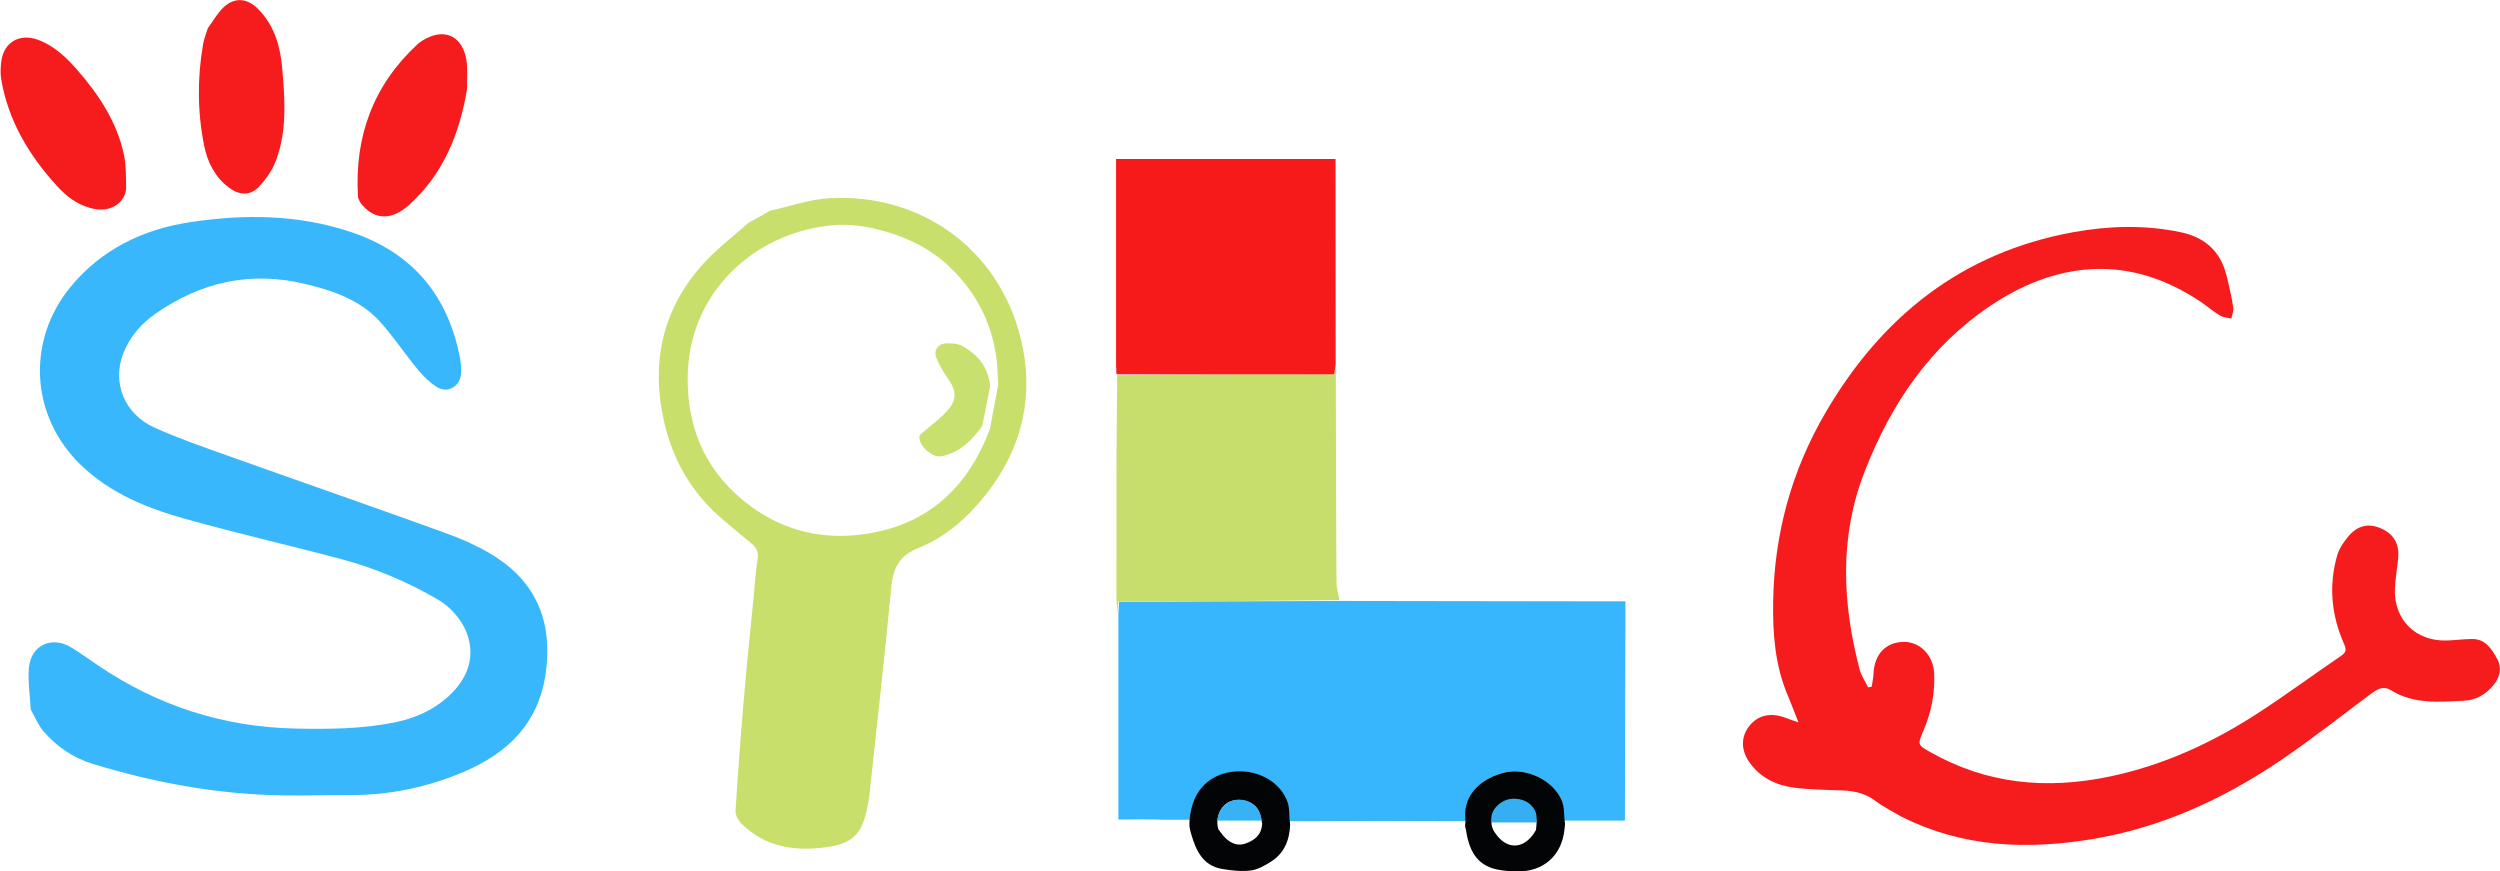 <svg width="1377" height="480" viewBox="0 0 1377 480" fill="none" xmlns="http://www.w3.org/2000/svg">
<path d="M16.946 390.796C16.501 382.776 15.252 375.083 15.958 367.574C17.111 355.322 28.579 350.139 39.138 356.542C44.26 359.648 49.119 363.189 54.084 366.552C86.927 388.805 123.076 400.473 162.837 401.293C181.029 401.669 199.114 401.545 217.017 397.965C228.141 395.741 238.311 391.425 246.835 383.717C269.285 363.418 257.065 339.443 240.983 330.105C224.359 320.452 206.695 312.96 188.132 308.003C159.533 300.366 130.641 293.802 102.139 285.834C81.047 279.938 60.744 271.762 44.544 256.125C16.752 229.3 14.372 187.793 38.928 157.934C55.874 137.329 78.78 126.383 104.225 122.457C133.932 117.874 163.847 117.981 193.112 127.74C227.05 139.058 246.585 162.387 253.339 197.033C253.907 199.946 254.096 203.018 253.9 205.978C253.44 212.928 246.394 216.89 240.571 213.149C236.734 210.684 233.259 207.353 230.343 203.816C223.253 195.214 217.037 185.861 209.635 177.554C198.634 165.207 183.534 160.121 167.994 156.379C137.996 149.156 110.578 155.315 85.536 172.869C77.605 178.429 71.396 185.671 67.865 194.735C61.608 210.795 68.576 228.103 85.082 235.53C98.261 241.46 111.995 246.203 125.628 251.068C165.295 265.225 205.101 278.996 244.699 293.343C254.339 296.836 263.987 301.021 272.593 306.515C295.75 321.298 304.248 342.923 300.683 370.045C296.982 398.195 279.846 414.83 255.117 425.269C235.268 433.648 214.536 437.994 192.918 437.925C180.087 437.883 167.25 438.311 154.425 438.069C119.088 437.402 84.658 431.007 50.939 420.706C40.385 417.482 31.396 411.304 24.145 403.029C21.16 399.623 19.36 395.178 16.946 390.796Z" fill="#38B7FD"/>
<path d="M738.313 331C759.474 331.034 780.635 331.07 801.796 331.102C830.626 331.146 859.455 331.186 888.285 331.227C890.406 331.23 892.527 331.228 895.3 331.228C895.3 371.744 895 412.035 895 452C887.779 452 881.5 452 875 452C871 452 866 452 861 452C860.5 447.5 861.615 444.76 860.11 441.071C855.513 429.801 840.622 422.602 828.518 425.482C817.498 428.103 806.005 436.732 807.5 451.5C807.564 452.244 807 452 806.653 452.285C803.787 452.285 800.379 452.304 797.329 452.285C772.866 452.136 748.401 452.112 723.939 452.31C720 452.342 715.5 452.31 710.5 452.31C710 448.5 710.235 445.635 709 442C705.458 431.574 694.918 424.854 682.898 424.989C670.654 425.128 661.036 431.623 657.402 442.679C656.232 446.241 656.357 447.77 655.714 451.505C650.867 451.505 645.5 451.5 640.5 451.5C632.385 451.103 624.085 451.399 616 451.399C616 413.677 616 376.319 616.01 338.111C616.134 335.49 616.248 333.719 616.397 331.392C623.216 331.392 629.67 331.413 636.124 331.389C670.187 331.265 704.25 331.131 738.313 331Z" fill="#37B6FD"/>
<path d="M1047.2 449.765C1042.3 446.873 1037.43 444.529 1033.23 441.309C1027.77 437.118 1021.75 435.645 1015.1 435.395C1006.12 435.056 997.091 434.985 988.208 433.835C978.39 432.564 969.656 428.438 963.692 420.036C958.745 413.069 958.858 405.65 963.643 399.707C968.383 393.82 975.58 392.28 983.55 395.404C985.476 396.159 987.453 396.785 990.568 397.878C988.32 392.173 986.626 387.565 984.705 383.053C977.623 366.418 976.37 348.873 976.66 331.127C977.267 294.056 986.815 259.241 1005.45 227.344C1036.38 174.4 1080.52 139.026 1142.11 127.869C1161.82 124.299 1181.48 123.795 1201.16 127.911C1214.06 130.609 1222.69 138.023 1226.13 150.892C1227.76 156.983 1229.05 163.181 1230.1 169.398C1230.42 171.318 1229.41 173.462 1229.01 175.503C1226.87 174.946 1224.46 174.838 1222.66 173.737C1218.83 171.4 1215.42 168.409 1211.67 165.926C1193.56 153.921 1173.6 146.996 1151.89 148.259C1131.79 149.429 1113.38 156.997 1096.61 168.217C1062.92 190.755 1041.5 222.592 1027.02 259.778C1013.01 295.779 1014.73 332.133 1024.26 368.67C1025.17 372.148 1027.37 375.289 1028.97 378.586C1029.61 378.462 1030.26 378.339 1030.91 378.215C1031.26 375.915 1031.83 373.623 1031.92 371.314C1032.31 360.399 1038.62 353.644 1048.66 353.557C1057.48 353.481 1064.83 360.86 1065.32 370.731C1065.87 381.701 1063.79 392.247 1059.46 402.362C1056.11 410.207 1056.14 410.257 1063.28 414.299C1094.34 431.891 1127.17 434.985 1161.84 427.755C1191.89 421.49 1218.97 408.924 1244.37 392.346C1259.71 382.34 1274.46 371.455 1289.6 361.153C1292.52 359.167 1292.31 357.42 1291.08 354.635C1284.12 338.865 1282.56 322.544 1287.32 305.925C1288.38 302.23 1290.78 298.707 1293.26 295.674C1298.31 289.492 1304.39 288.088 1311.04 290.863C1318.31 293.898 1321.66 299.372 1320.92 307.363C1320.39 313.162 1319.26 318.933 1319.11 324.736C1318.66 341.395 1330.52 353.117 1347.25 352.796C1352.08 352.703 1356.89 351.976 1361.71 351.96C1369.01 351.934 1372.44 357.463 1375.38 362.83C1378.2 367.99 1376.98 373.152 1373.17 377.654C1368.98 382.591 1363.8 385.595 1357.25 385.934C1343.43 386.647 1329.54 387.953 1316.93 380.173C1312.78 377.611 1309.46 379.508 1306.04 382.051C1289.22 394.586 1272.74 407.634 1255.36 419.344C1223.84 440.578 1189.62 456.091 1151.89 462.259C1116.08 468.113 1080.82 466.739 1047.2 449.765Z" fill="#F61B1C"/>
<path d="M424.039 116.095C435.022 113.694 445.921 109.758 457.002 109.156C507.176 106.431 549.769 136.998 562.086 185.788C569.891 216.701 563.58 246.001 543.682 271.514C533.537 284.521 521.322 295.669 505.887 301.81C495.334 306.007 491.917 312.847 490.915 323.444C487.317 361.495 482.994 399.477 478.911 437.482C478.627 440.12 478.155 442.748 477.606 445.346C474.628 459.447 469.739 464.611 455.072 466.638C437.784 469.026 421.382 466.652 408.309 453.584C406.569 451.844 404.994 448.811 405.14 446.49C406.453 425.589 408.024 404.701 409.808 383.833C411.365 365.618 413.293 347.434 415.062 329.236C415.753 322.122 416.134 314.958 417.281 307.919C417.885 304.214 416.769 301.785 414.209 299.62C408.363 294.677 402.391 289.88 396.625 284.846C377.975 268.564 367.836 247.621 364.111 223.514C359.666 194.751 366.811 168.844 385.896 146.891C393.467 138.181 402.861 131.057 412.016 122.902C416.418 120.428 420.228 118.262 424.039 116.095ZM549.807 212.021C549.538 207.38 549.53 202.706 548.955 198.104C546.303 176.902 536.701 159.158 520.885 145.056C510.027 135.375 496.743 129.566 482.756 126.182C474.843 124.268 466.272 123.322 458.203 124.091C415.862 128.126 379.221 160.76 378.78 207.757C378.501 237.475 389.75 261.481 413.804 279.055C432.583 292.776 453.902 297.487 476.704 294.1C510.88 289.023 532.871 268.888 545.234 236.392C546.708 228.566 548.181 220.741 549.807 212.021Z" fill="#C8DF6C"/>
<path d="M737.802 330.501C703.923 330.965 669.86 331.1 635.797 331.224C629.343 331.247 622.89 331.227 616.07 331.227C615.921 333.553 615.808 335.325 615.589 337.531C615.282 334.333 614.908 330.701 614.903 327.069C614.847 287.075 614.85 247.08 615.353 206.635C655.538 206.185 695.206 206.185 734.839 206.185C735.208 204.125 735.467 202.679 735.726 201.234C735.742 204.046 735.766 206.859 735.773 209.671C735.865 246.59 735.916 283.509 736.112 320.427C736.129 323.677 737.094 326.921 737.802 330.501Z" fill="#C8DE6C"/>
<path d="M735.667 200.738C735.467 202.679 735.208 204.125 734.839 206.185C695.206 206.185 655.538 206.185 615.396 206.179C614.877 205.943 614.832 205.713 614.858 204.8C614.859 203.187 614.791 202.255 614.722 201.324C614.722 163.512 614.722 125.7 614.722 87.567C655.067 87.567 694.99 87.567 735.607 87.567C735.607 125.056 735.607 162.649 735.667 200.738Z" fill="#F61A1B"/>
<path d="M49.572 114.508C41.855 112.381 36.235 107.765 31.262 102.309C15.888 85.442 4.508 66.433 0.659 43.581C0.118 40.369 0.3 36.933 0.732 33.679C2.121 23.216 10.833 18.212 20.85 21.896C29.886 25.219 36.565 31.633 42.71 38.69C54.614 52.36 64.431 67.284 68.284 85.285C69.52 91.059 69.351 97.175 69.456 103.142C69.586 110.505 61.601 118.136 49.572 114.508Z" fill="#F61C1D"/>
<path d="M257.203 49.317C253.034 74.115 244.02 96.055 225.24 112.931C216.001 121.233 206.893 121.186 199.819 113.277C198.56 111.869 197.267 109.909 197.164 108.136C195.255 75.261 205.489 47.057 229.887 24.452C231.329 23.115 233.079 22.032 234.839 21.128C245.61 15.593 254.867 20.407 256.88 33.025C257.705 38.196 257.172 43.583 257.203 49.317Z" fill="#F61B1C"/>
<path d="M114.46 15.563C117.491 11.404 119.85 7.04 123.307 3.877C129.476 -1.77 136.356 -0.96 142.251 5.043C151.129 14.083 154.37 25.378 155.435 37.55C156.945 54.81 158.202 72.159 151.863 88.751C149.869 93.968 146.35 98.949 142.454 103.004C137.735 107.916 131.737 107.529 126.243 103.445C118.482 97.676 114.352 89.522 112.501 80.444C108.718 61.885 108.626 43.161 111.835 24.474C112.335 21.562 113.452 18.756 114.46 15.563Z" fill="#F61B1C"/>
<path d="M655.125 454.024C655.125 450 655.905 446.076 657.076 442.513C660.709 431.458 670.328 424.962 682.572 424.824C694.591 424.688 705.692 431.503 709.233 441.928C710.468 445.563 710.092 449.745 710.608 454.172C710.3 463.092 707.163 470.2 699.841 474.749C696.442 476.861 692.605 479.048 688.771 479.489C683.59 480.084 678.139 479.497 672.95 478.585C662.301 476.715 658.588 468.069 656 459C655.551 457.426 655.125 456 655.125 454.024ZM695.214 453.546C694.582 451.189 694.35 448.62 693.241 446.515C690.466 441.251 682.81 439.115 677.131 441.68C672.18 443.916 669.209 450.898 671.091 456.771C672.402 458.421 673.539 460.255 675.058 461.682C678.24 464.671 682.045 466.192 686.345 464.516C690.94 462.725 694.858 460.125 695.214 453.546Z" fill="#030406"/>
<path d="M807 454.184C807.201 453.212 807.204 452.212 807.11 451.274C805.615 436.506 817.672 428.122 828.691 425.5C840.796 422.62 855.686 429.819 860.283 441.089C861.788 444.778 861.308 449.005 862 453.5C862 454 862 453.5 862 454C862 454.984 861.769 455.993 861.735 456.803C860.236 471.325 849.985 480.376 835.275 479.984C831.639 479.888 827.944 479.628 824.399 478.871C813.016 476.442 809.062 467.876 807.399 456.869C807.128 455.476 807 455.5 807 455.184C807 455.184 806.966 454.191 807 454.184ZM846.034 457.139C846.134 455.503 846.447 453.847 846.294 452.236C845.782 446.825 842.072 442.142 837.497 440.832C832.06 439.274 828.213 441.998 824.989 445.771C821.85 449.445 819.803 453.502 823.556 458.85C830.085 468.515 839.962 468.003 846.034 457.139Z" fill="#030405"/>
<path d="M614.534 201.509C614.791 202.255 614.86 203.187 614.818 204.451C614.588 203.754 614.467 202.724 614.534 201.509Z" fill="#C8DE6C"/>
<path d="M695 452C688 452 677 452 670.5 452C671 447.5 672.944 443.558 677.5 441.5C683.179 438.935 690.466 441.251 693.241 446.515C694.351 448.62 694.5 449.5 695 452Z" fill="#37B2F7"/>
<path d="M821.5 453.001C821.006 449.528 821.879 446.369 825 443.5C828.206 440.553 832.146 439.133 837.552 440.349C842.101 441.373 845.79 445.031 846.299 449.257C846.458 450.572 846.299 451 846.299 453C845.311 453 844.942 453 840 453C834.5 453 837.317 453 833 453C830.247 453 825.948 453.001 821.5 453.001Z" fill="#36AEF2"/>
<path d="M545.375 212.546C543.997 220.047 542.531 227.133 541 234.596C535.263 242.867 528.456 249.239 518.551 251.294C513.444 252.354 505.656 245.253 506.461 240.216C506.603 239.333 507.842 238.576 508.659 237.858C513.018 234.03 517.859 230.635 521.675 226.329C527.272 220.013 526.877 215.329 522.041 208.369C519.604 204.86 517.342 201.105 515.767 197.155C514.103 192.983 516.592 189.356 521.104 189.128C523.989 188.982 527.32 189.165 529.772 190.473C538.387 195.068 544.252 201.954 545.375 212.546Z" fill="#C8E06E"/>
</svg>
